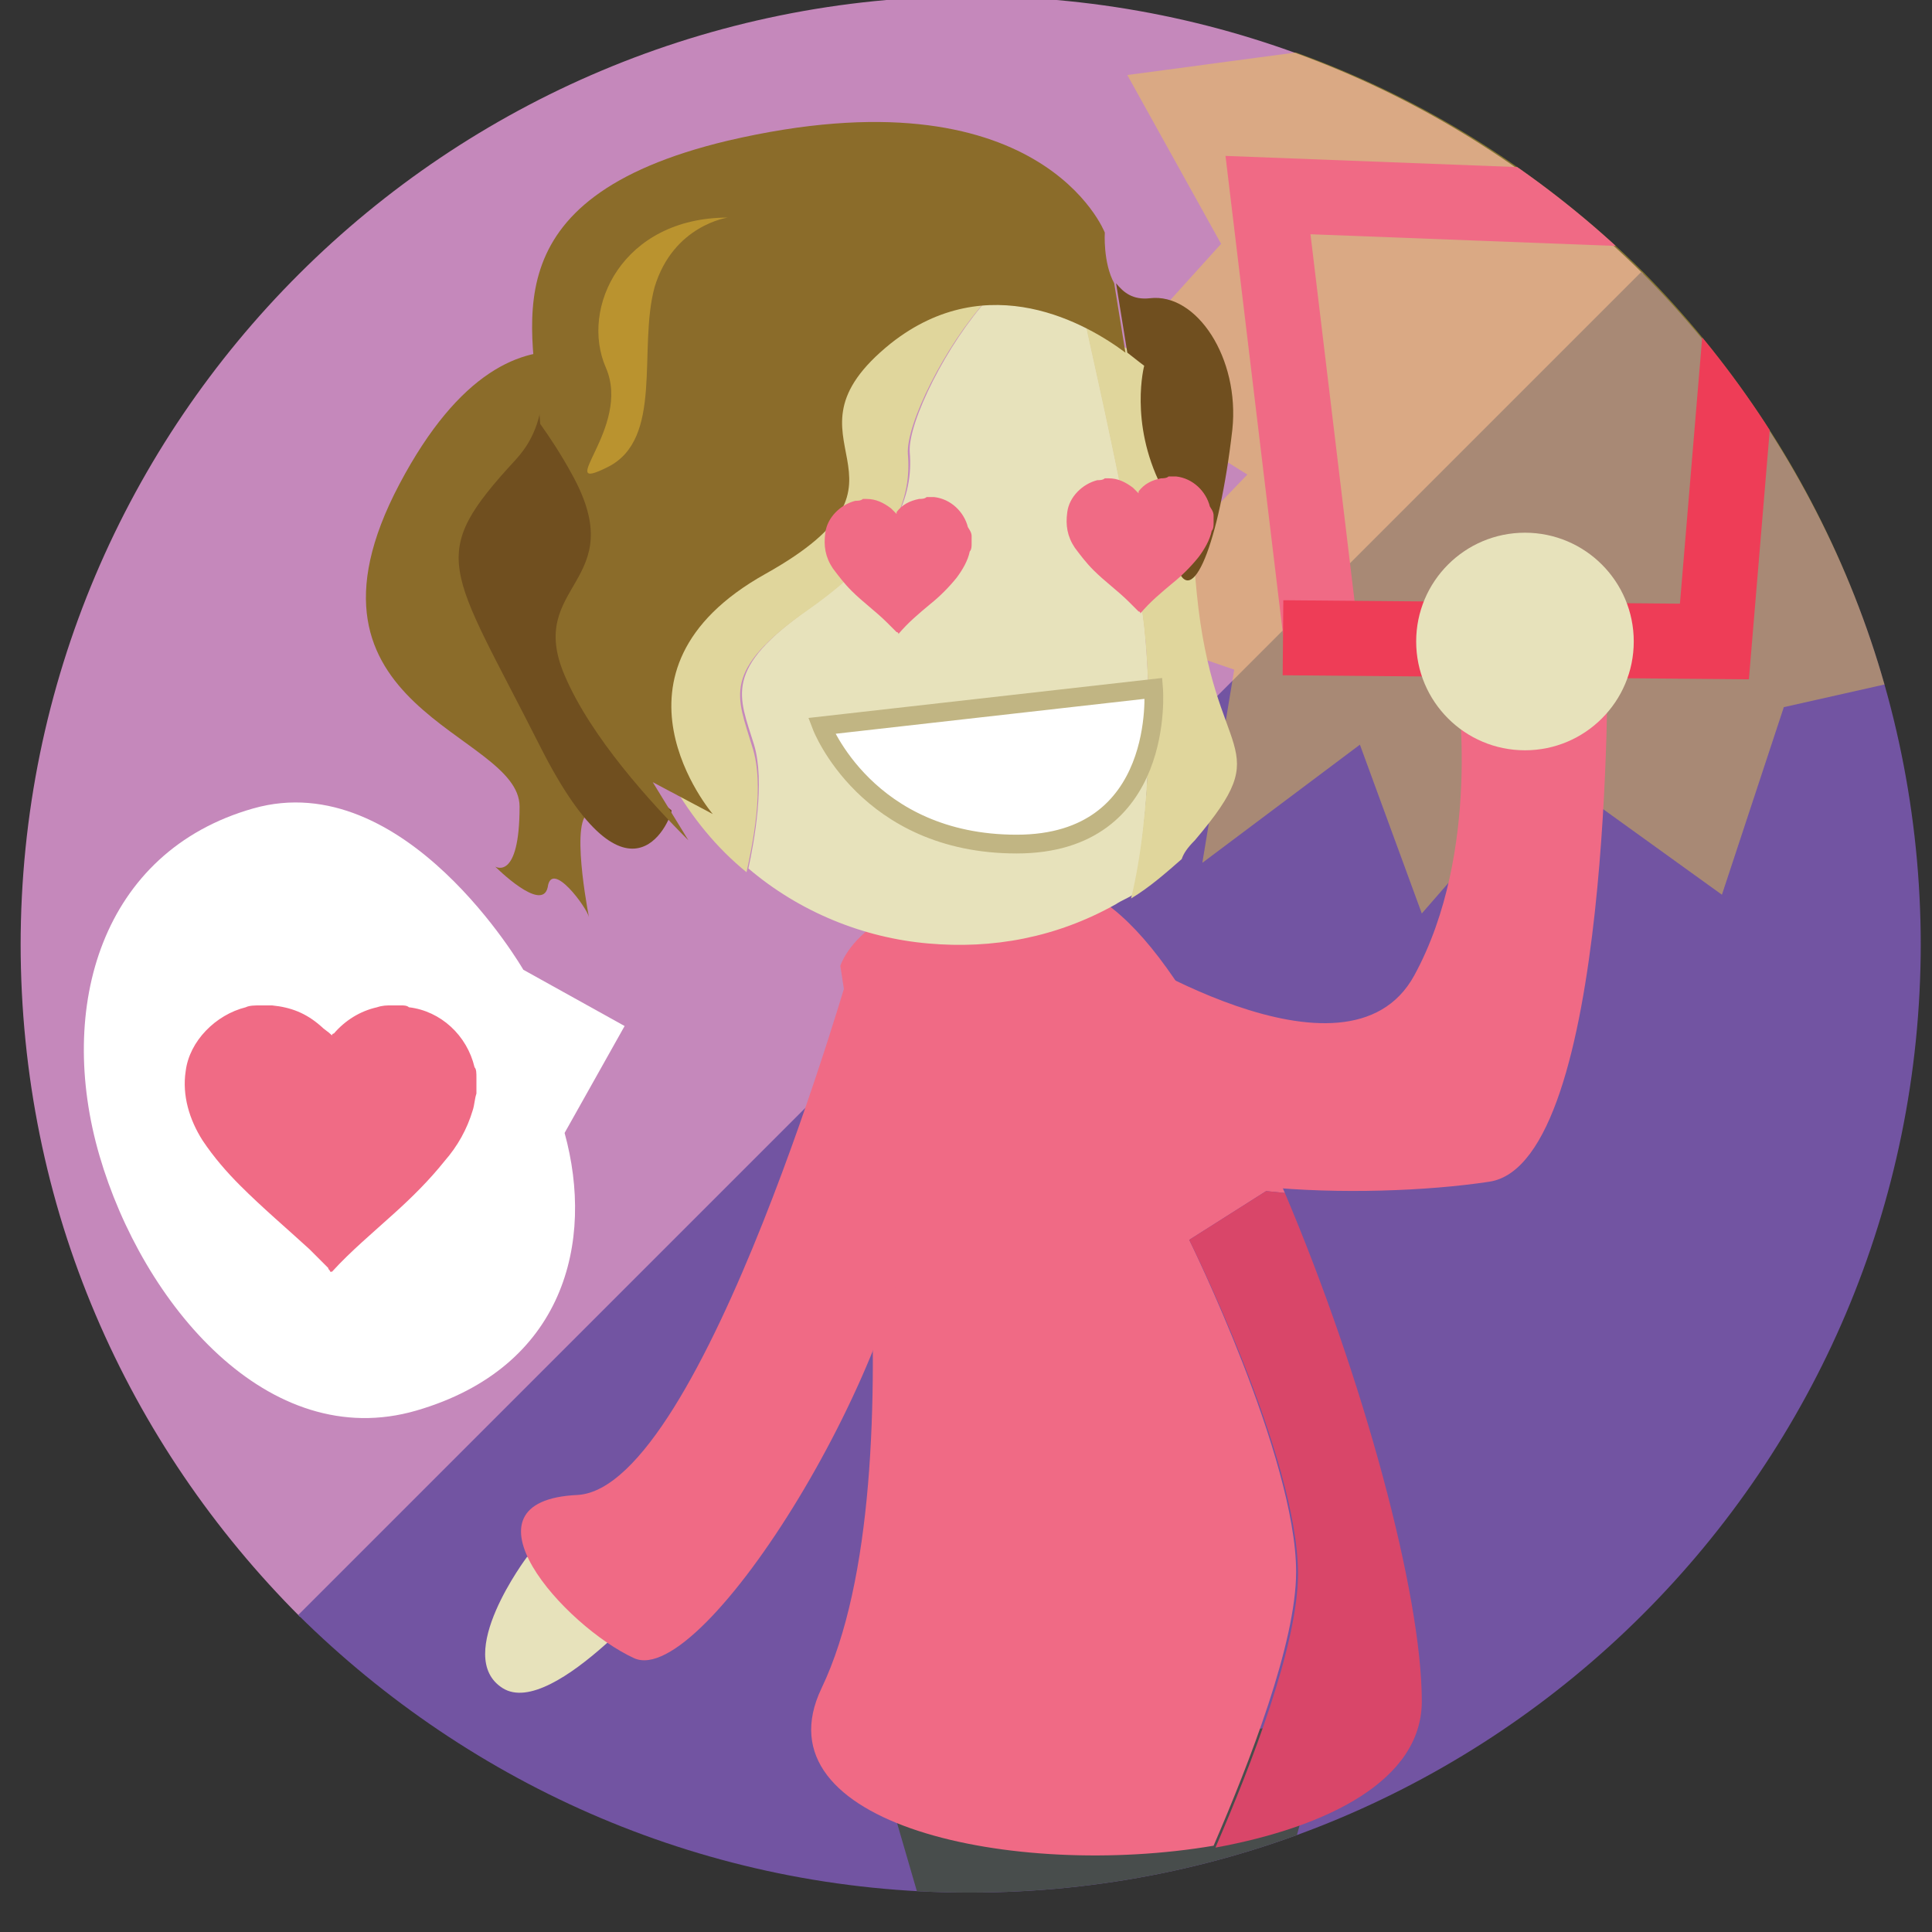 <?xml version="1.0" encoding="utf-8"?>
<!-- Generator: Adobe Illustrator 19.1.0, SVG Export Plug-In . SVG Version: 6.00 Build 0)  -->
<svg version="1.1" id="Layer_1" xmlns:sketch="http://www.bohemiancoding.com/sketch/ns"
	 xmlns="http://www.w3.org/2000/svg" xmlns:xlink="http://www.w3.org/1999/xlink" x="0px" y="0px" width="103px" height="103px"
	 viewBox="-254 345 103 103" style="enable-background:new -254 345 103 103;" xml:space="preserve">
<rect x="-254" y="345" width="103" height="103" fill="#333333" stroke="none"/>
<style type="text/css">
	.st0{clip-path:url(#SVGID_2_);}
	.st1{fill:#C588BB;}
	.st2{fill:#7254A2;}
	.st3{opacity:0.4;clip-path:url(#SVGID_2_);fill:#FAD932;}
	.st4{fill:none;stroke:#F06A85;stroke-width:4;stroke-miterlimit:10;}
	.st5{fill:none;stroke:#EE3D57;stroke-width:4;stroke-miterlimit:10;}
	.st6{clip-path:url(#SVGID_2_);fill:#FFFFFF;}
	.st7{fill:#484D4C;}
	.st8{fill:#E7E2BB;}
	.st9{fill:#8B6C2A;}
	.st10{fill:#704F1F;}
	.st11{fill:#F06A85;}
	.st12{fill:#D94669;}
	.st13{fill:none;}
	.st14{fill:#E0D69C;}
	.st15{fill:#BA932F;}
	.st16{fill:#FFFFFF;stroke:#C1B583;stroke-miterlimit:10;}
	.st17{clip-path:url(#SVGID_2_);fill:none;stroke:#A7D05D;stroke-width:3;stroke-miterlimit:10;}
	.st18{fill:#F06B85;}
</style>
<title>Slice 1</title>
<desc>Created with Sketch.</desc>
<g>
	<defs>
		<path id="SVGID_1_" d="M-151.6,395.4c0,27.9-22.7,50.5-50.7,50.5c-14,0-26.7-5.6-35.8-14.8c-9.2-9.2-14.8-21.8-14.8-35.8
			c0-27.9,22.7-50.5,50.7-50.5c14,0,26.6,5.6,35.8,14.7C-157.3,368.7-151.6,381.4-151.6,395.4z"/>
	</defs>
	<clipPath id="SVGID_2_">
		<use xlink:href="#SVGID_1_"  style="overflow:visible;"/>
	</clipPath>
	<g class="st0">
		<path class="st1" d="M-202.2,344.8c-28,0-50.7,22.6-50.7,50.6c0,14,5.7,26.6,14.9,35.8l71.6-71.6
			C-175.7,350.4-188.3,344.8-202.2,344.8z"/>
		<path class="st2" d="M-166.5,359.5l-71.6,71.6c9.2,9.1,21.8,14.8,35.8,14.8c28,0,50.7-22.6,50.7-50.6
			C-151.6,381.4-157.3,368.7-166.5,359.5z"/>
	</g>
	<polygon class="st3" points="-181.2,347.3 -193.9,349 -188.9,358 -195.5,365.3 -187.5,370.3 -195.2,378.3 -188.2,380.7 -189.9,391 
		-181.5,384.7 -178.2,393.7 -171.5,386 -162.2,392.7 -158.9,382.7 -146.9,380 -152.2,369.3 	"/>
	<g class="st0">
		<polyline class="st4" points="-160.3,356.4 -186.4,355.4 -183.6,378.7 		"/>
		<polyline class="st5" points="-185.6,379 -162.6,379.2 -160.5,354.1 		"/>
	</g>
	<path class="st6" d="M-223.9,405.4l3.2-5.7l-5.4-3c0,0-6.3-10.9-14.4-8.6s-10.5,10.6-8.2,18.5c2.3,7.9,9,15.9,16.9,13.6
		S-222.3,411.2-223.9,405.4z"/>
	<g class="st0">
		<polygon class="st7" points="-206.9,439.7 -203.7,450.7 -187.2,451.5 -183.2,436.7 		"/>
		<path class="st8" d="M-225.9,428c0,0-4,5.3-1.3,7c2.7,1.7,9-6,9-6L-225.9,428z"/>
		<path class="st9" d="M-219.4,365.8c0,0-6.9-7.1-13.3,5c-6.4,12.1,6.4,13.2,6.4,17.2c0,4-1.3,3.2-1.3,3.2s2.5,2.5,2.8,1.1
			c0.2-1.5,2.1,1.1,2.2,1.6c0.1,0.5-1-4.8-0.1-5.5s0.5-12.4-0.4-15.2C-224,370.2-219.4,365.8-219.4,365.8z"/>
		<path class="st10" d="M-225.2,384.8c-4.9-9.7-6.1-10.1-1.3-15.3c1.1-1.2,1.4-2.5,1.5-4.1c0.6,0.7,5.4,5.1,6,6.2
			c3.2,5.8-5.4,3.4-3.4,8.4c1.3,3.3,1.9,6.4,4.2,8.2l0,0C-218.1,388.3-220.3,394.5-225.2,384.8z"/>
		<g>
			<path class="st11" d="M-190.6,411.1l4.1-2.6l1,0.1c-4.2-9.7-8.3-16.8-13-16.6c-9.5,0.2-10.7,4.5-10.7,4.5s4.5,27-1,38.5
				c-3.5,7.3,10.3,10.2,20.9,8.4c1.9-4.4,4.4-10.8,4.4-14.6C-184.9,422.7-190.6,411.1-190.6,411.1z"/>
			<path class="st12" d="M-178.2,435.7c0-5.7-3.1-17.2-7.3-27.1l-1-0.1l-4.1,2.6c0,0,5.8,11.6,5.8,17.8c0,3.8-2.5,10.2-4.4,14.6
				C-183.2,442.4-178.2,439.9-178.2,435.7z"/>
		</g>
		<g>
			<path class="st13" d="M-196.2,362c0,0,0.2-2.2-2.3-2.7c-0.8-0.2-1.8,0.5-2.8,1.7c1.8,0.2,3.6,0.6,5.2,1.4
				C-196.2,362.1-196.2,362-196.2,362z"/>
			<path class="st8" d="M-193,378.3c-0.6-5.1-2.7-14.1-3.1-16c-1.7-0.7-3.4-1.2-5.2-1.4c-2.2,2.4-4.3,6.6-4.2,8.2
				c0.2,2.3-0.7,5-5.3,8.3c-4.7,3.3-3.8,4.7-3,7.3c0.6,2,0,5.2-0.3,6.6c2.7,2.3,6.1,3.7,9.6,4c3.4,0.3,6.8-0.3,10-2.1
				c0.3-0.2,0.6-0.3,0.9-0.5C-192.6,388.3-192.6,382.1-193,378.3z"/>
			<path class="st14" d="M-190.3,389.8c4.5-5.3,1-4,0.1-13.2c-0.5-6-1.7-10.1-2.5-12.2c-1.1-0.8-2.2-1.4-3.4-2
				c0.4,1.9,2.5,10.9,3.1,16c0.4,3.8,0.4,10-0.7,14.5c1-0.6,1.9-1.4,2.7-2.1C-190.9,390.5-190.7,390.2-190.3,389.8z"/>
			<path class="st14" d="M-213.9,384.8c-0.8-2.7-1.7-4,3-7.3c4.7-3.3,5.5-6,5.3-8.3c-0.1-1.6,2-5.8,4.2-8.2
				c-1.9-0.2-3.9-0.1-5.9,0.4c-1.4,0.4-2.9,0.9-4.2,1.7c-8.4,4.6-11.4,15.2-6.7,23.6c1.1,1.9,2.4,3.5,4,4.8
				C-213.9,390.1-213.2,386.9-213.9,384.8z"/>
		</g>
		<g>
			<path class="st9" d="M-195.1,357.4c0,0-3.4-8.8-20.1-4.9c-13,3.1-10.3,10.1-10,15.1c0.5,0.7,1.1,1.6,1.7,2.7
				c3.2,5.8-2.5,5.8-0.4,10.7c1.4,3.3,4.6,6.8,6.6,8.8l-1.9-3.1l3.2,1.7c0,0-6.5-7.6,2.8-12.8c9.3-5.2,0.1-7,6.7-12.3
				c5.2-4.1,10.5-1,12.5,0.5l-0.6-3.7C-195.2,359-195.1,357.4-195.1,357.4z"/>
			<path class="st10" d="M-192.7,360.9c-0.9,0.1-1.4-0.3-1.8-0.8l0.6,3.7c0.5,0.4,0.9,0.7,0.9,0.7s-0.8,3,0.9,6.4
				c0.7,1.4-0.4,0.1,0.8,4.2c0.8,2.6,2.3-1.1,3-7.2C-187.9,364.1-190.2,360.6-192.7,360.9z"/>
		</g>
		<path class="st15" d="M-215.2,356.6c0,0-2.9,0.4-3.9,3.7c-0.9,3.3,0.5,8.1-2.5,9.6s1.3-2.1-0.1-5.3S-220.8,356.6-215.2,356.6z"/>
		<path class="st16" d="M-210.2,383.7l17.7-2c0,0,0.7,8.3-7.3,8.3S-210.2,383.7-210.2,383.7z"/>
		<path class="st11" d="M-208.5,396c0,0-8,28.3-14.7,28.7c-6.7,0.3-0.7,7,3,8.7c3.7,1.7,14.7-16,15-25.3
			C-204.9,398.7-208.5,396-208.5,396z"/>
		<path class="st11" d="M-194.9,395.3c0,0,12.7,8.3,16.3,1.7s2.3-15.3,2.3-15.3l8-1.7c0,0,0.3,27-6.3,28s-19,0.7-20-3
			S-194.9,395.3-194.9,395.3z"/>
		<circle class="st8" cx="-172.7" cy="379.2" r="5.8"/>
	</g>
	<path class="st17" d="M-204.2,359.7"/>
	<g id="QU4XUT.tif" class="st0">
		<g>
			<path class="st18" d="M-202.2,373.6c0,0.1,0,0.3,0,0.4c0,0.1,0,0.3-0.1,0.4c-0.1,0.5-0.4,1-0.7,1.4c-0.4,0.5-0.9,1-1.4,1.4
				c-0.6,0.5-1.2,1-1.7,1.6c0,0,0,0,0,0c0,0,0-0.1-0.1-0.1c-0.2-0.2-0.3-0.3-0.5-0.5c-0.6-0.6-1.3-1.1-1.9-1.7
				c-0.4-0.4-0.7-0.8-1-1.2c-0.4-0.6-0.5-1.2-0.4-1.9c0.1-0.8,0.8-1.5,1.6-1.7c0.1,0,0.3,0,0.4-0.1c0.1,0,0.2,0,0.2,0c0,0,0,0,0,0
				c0.5,0,0.9,0.2,1.3,0.5c0.1,0.1,0.2,0.2,0.3,0.3c0,0,0,0,0-0.1c0.3-0.4,0.7-0.6,1.2-0.7c0.1,0,0.3,0,0.4-0.1c0.1,0,0.2,0,0.2,0
				c0.1,0,0.1,0,0.2,0c0.9,0.1,1.6,0.8,1.8,1.6C-202.2,373.4-202.2,373.5-202.2,373.6z"/>
		</g>
	</g>
	<g id="QU4XUT.tif_2_" class="st0">
		<g>
			<path class="st18" d="M-228.6,402.5c0,0.3,0,0.5,0,0.8c-0.1,0.3-0.1,0.6-0.2,0.9c-0.3,1-0.8,1.9-1.5,2.7c-0.8,1-1.7,1.9-2.7,2.8
				c-1.1,1-2.3,2-3.3,3.1c0,0,0,0-0.1,0c0-0.1-0.1-0.1-0.1-0.2c-0.3-0.3-0.7-0.7-1-1c-1.2-1.1-2.5-2.2-3.7-3.4
				c-0.7-0.7-1.4-1.5-2-2.4c-0.7-1.1-1.1-2.4-0.9-3.7c0.2-1.6,1.6-3,3.2-3.4c0.2-0.1,0.5-0.1,0.8-0.1c0.2,0,0.3,0,0.5,0
				c0,0,0.1,0,0.1,0c1,0.1,1.8,0.4,2.6,1.1c0.2,0.2,0.4,0.3,0.6,0.5c0,0,0-0.1,0.1-0.1c0.6-0.7,1.4-1.2,2.3-1.4
				c0.3-0.1,0.5-0.1,0.8-0.1c0.2,0,0.3,0,0.5,0c0.1,0,0.3,0,0.4,0.1c1.7,0.2,3.1,1.5,3.5,3.2C-228.6,402-228.6,402.2-228.6,402.5z"
				/>
		</g>
	</g>
	<g id="QU4XUT.tif_1_" class="st0">
		<g>
			<path class="st18" d="M-189.3,372.5c0,0.1,0,0.3,0,0.4c0,0.1,0,0.3-0.1,0.4c-0.1,0.5-0.4,1-0.7,1.4c-0.4,0.5-0.9,1-1.4,1.4
				c-0.6,0.5-1.2,1-1.7,1.6c0,0,0,0,0,0c0,0,0-0.1-0.1-0.1c-0.2-0.2-0.3-0.3-0.5-0.5c-0.6-0.6-1.3-1.1-1.9-1.7
				c-0.4-0.4-0.7-0.8-1-1.2c-0.4-0.6-0.5-1.2-0.4-1.9c0.1-0.8,0.8-1.5,1.6-1.7c0.1,0,0.3,0,0.4-0.1c0.1,0,0.2,0,0.2,0c0,0,0,0,0,0
				c0.5,0,0.9,0.2,1.3,0.5c0.1,0.1,0.2,0.2,0.3,0.3c0,0,0,0,0-0.1c0.3-0.4,0.7-0.6,1.2-0.7c0.1,0,0.3,0,0.4-0.1c0.1,0,0.2,0,0.2,0
				c0.1,0,0.1,0,0.2,0c0.9,0.1,1.6,0.8,1.8,1.6C-189.3,372.3-189.3,372.4-189.3,372.5z"/>
		</g>
	</g>
</g>
</svg>
